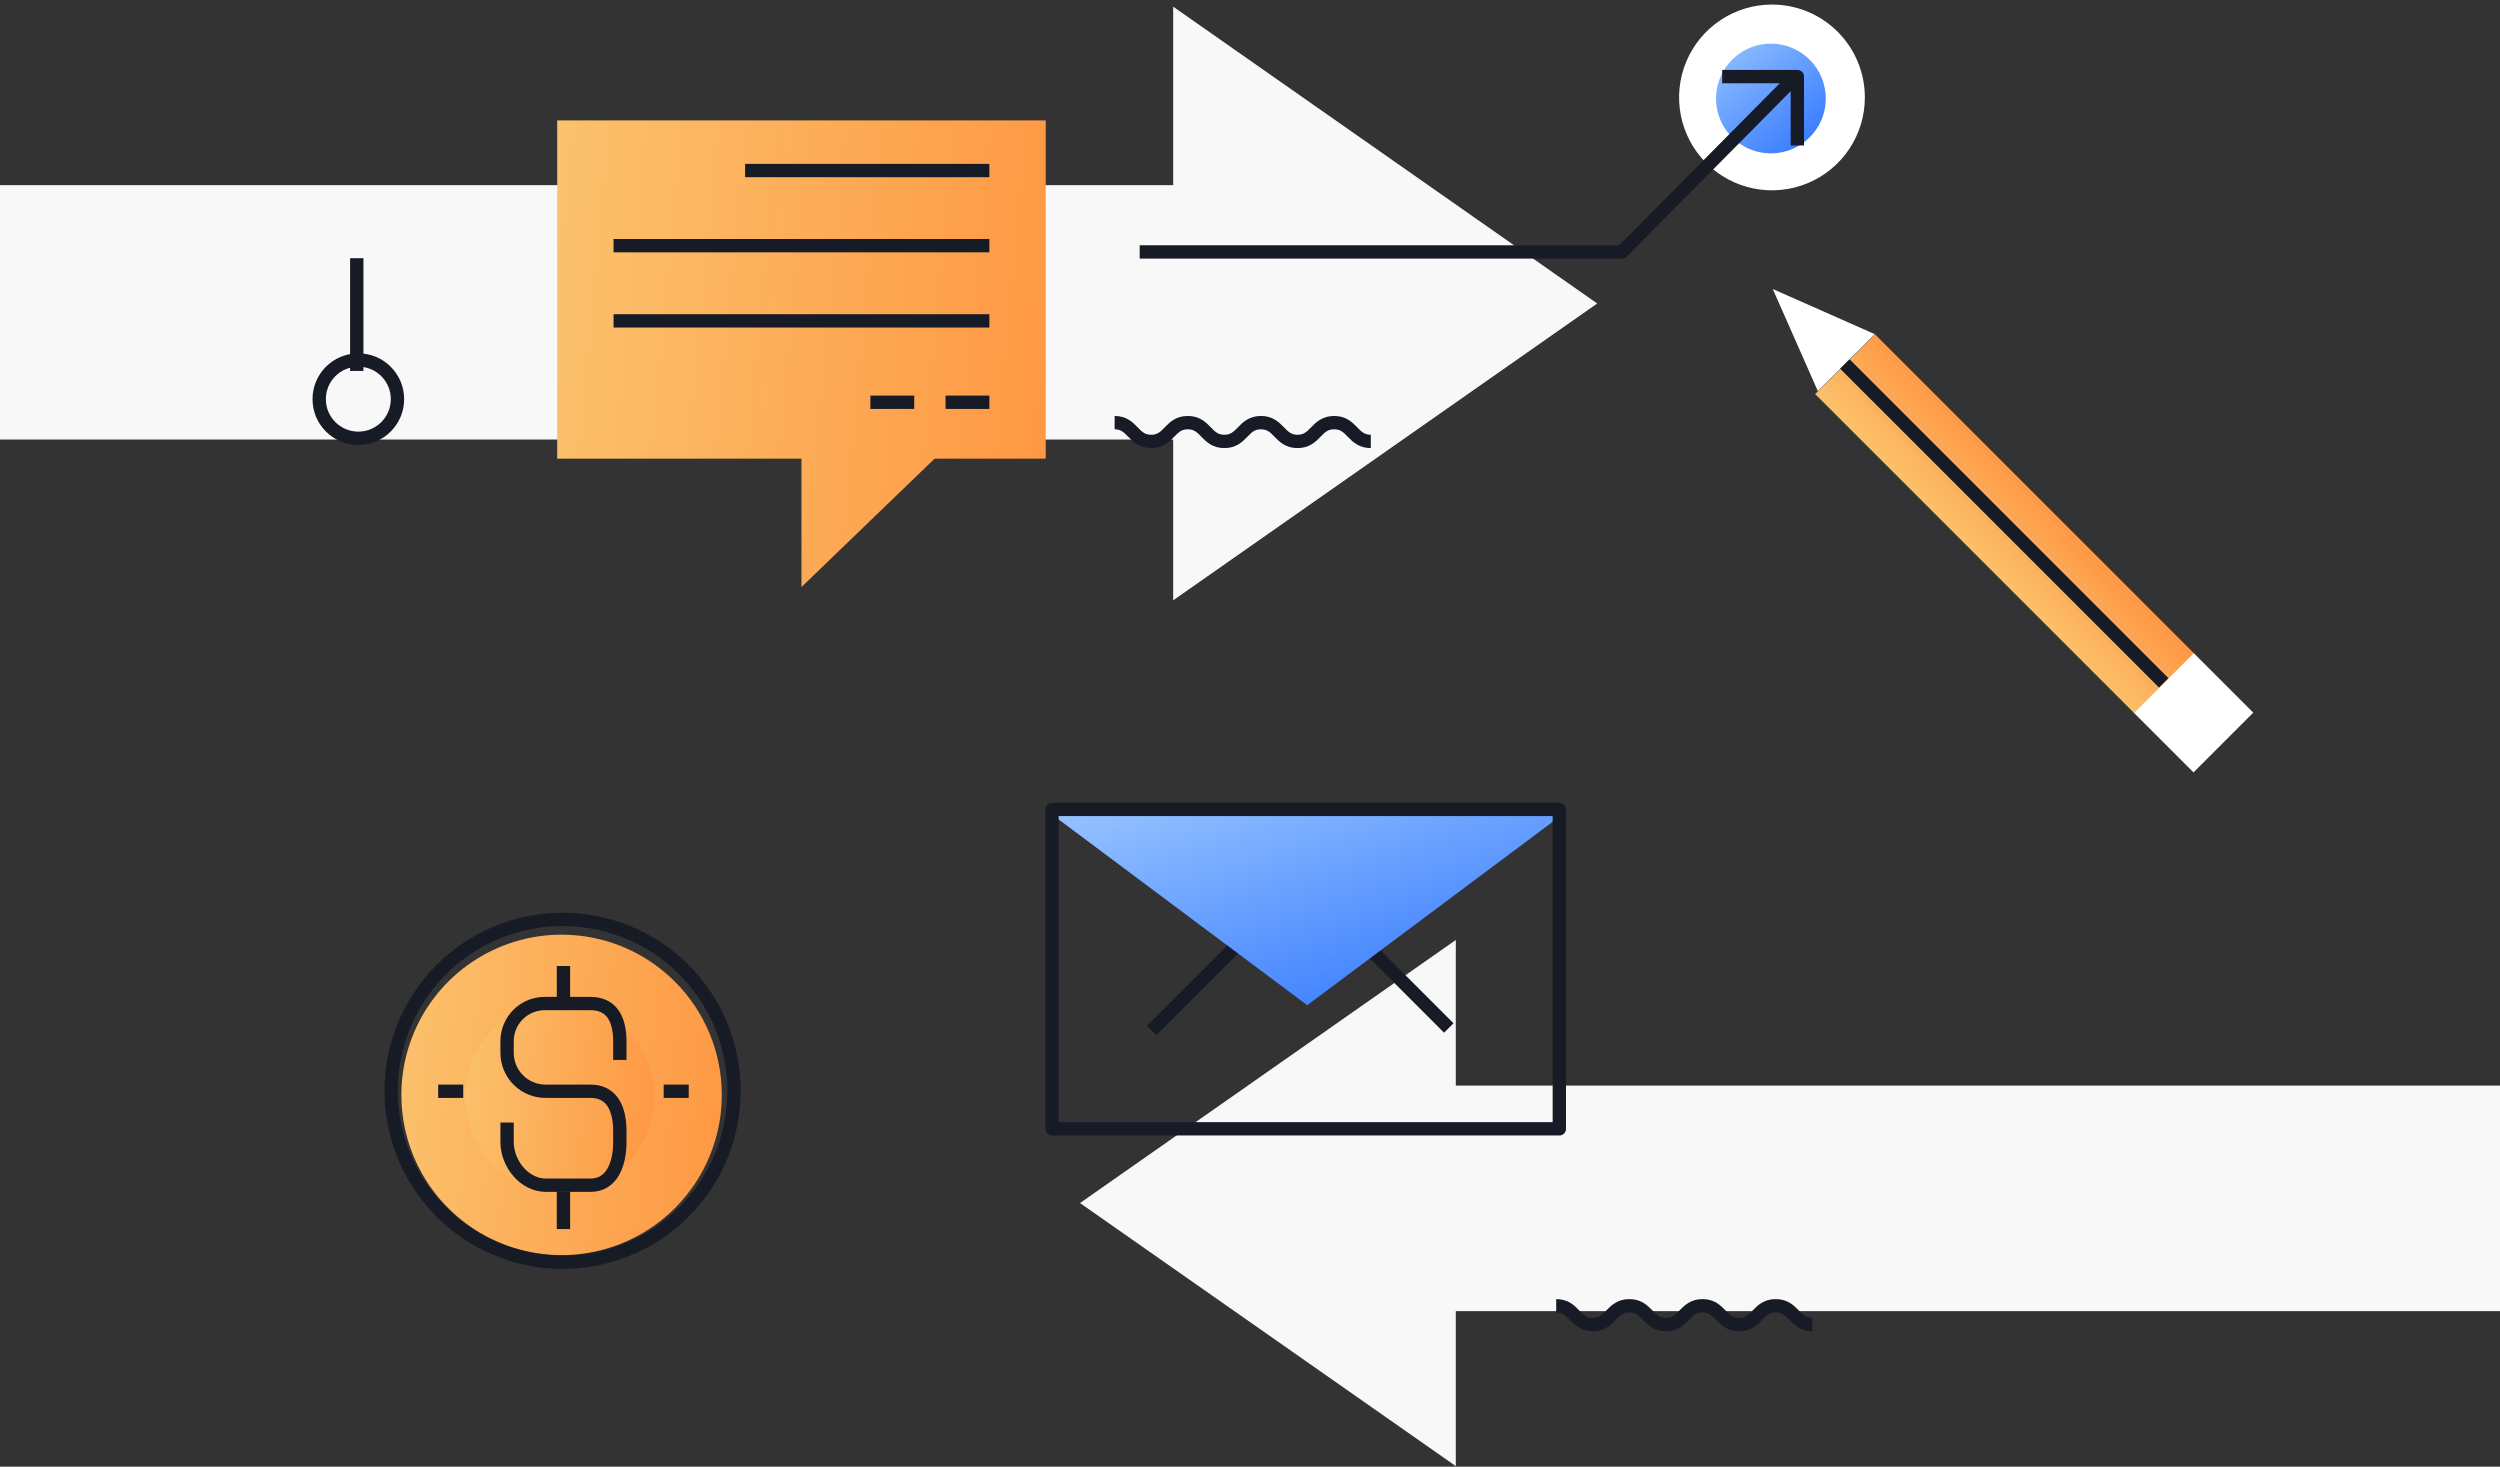 <svg width="375" height="220" viewBox="0 0 375 220" fill="none" xmlns="http://www.w3.org/2000/svg">
<rect x="0" y="0" width="375" height="220" fill="#333333" stroke="none"/>
<path d="M239.583 45.524L175.977 1V27.767H0V65.931H175.977V90.049L239.583 45.524Z" fill="#F8F8F8"/>
<path d="M162 180.459L218.37 219.918V196.666H375.268V162.844H218.37V141L162 180.459Z" fill="#F8F8F8"/>
<path d="M279.729 14.616C279.729 17.374 278.911 20.069 277.378 22.361C275.845 24.654 273.666 26.439 271.117 27.493C268.569 28.546 265.765 28.819 263.061 28.277C260.357 27.736 257.874 26.404 255.928 24.451C253.981 22.498 252.658 20.011 252.125 17.305C251.593 14.599 251.876 11.796 252.937 9.251C253.999 6.706 255.792 4.534 258.09 3.008C260.387 1.483 263.086 0.674 265.843 0.683C269.53 0.695 273.062 2.169 275.665 4.78C278.268 7.392 279.729 10.929 279.729 14.616Z" fill="white"/>
<path d="M273.866 14.776C273.866 16.403 273.384 17.995 272.479 19.348C271.575 20.701 270.29 21.756 268.786 22.379C267.282 23.002 265.627 23.165 264.031 22.848C262.434 22.53 260.968 21.746 259.817 20.595C258.666 19.444 257.882 17.978 257.564 16.381C257.247 14.785 257.41 13.13 258.033 11.626C258.656 10.122 259.711 8.837 261.064 7.933C262.417 7.028 264.009 6.546 265.636 6.546C267.819 6.546 269.912 7.413 271.456 8.956C272.999 10.499 273.866 12.593 273.866 14.776Z" fill="url(#paint0_linear)"/>
<path d="M108.269 164.232C108.269 168.985 106.86 173.632 104.219 177.584C101.578 181.536 97.825 184.616 93.433 186.435C89.042 188.254 84.21 188.73 79.548 187.803C74.886 186.876 70.604 184.587 67.243 181.226C63.882 177.865 61.593 173.583 60.666 168.921C59.739 164.259 60.215 159.427 62.033 155.035C63.852 150.644 66.933 146.891 70.885 144.25C74.837 141.609 79.484 140.2 84.237 140.2C87.393 140.2 90.518 140.821 93.433 142.029C96.349 143.237 98.999 145.007 101.23 147.239C103.462 149.47 105.232 152.12 106.44 155.035C107.648 157.951 108.269 161.076 108.269 164.232Z" fill="url(#paint1_linear)"/>
<path d="M98.161 164.514C98.161 167.324 97.328 170.07 95.767 172.406C94.206 174.742 91.988 176.563 89.392 177.638C86.796 178.713 83.94 178.995 81.184 178.446C78.429 177.898 75.898 176.545 73.911 174.559C71.924 172.572 70.572 170.041 70.023 167.285C69.475 164.53 69.757 161.674 70.832 159.078C71.907 156.482 73.728 154.264 76.064 152.703C78.4 151.142 81.146 150.309 83.956 150.309C87.723 150.309 91.336 151.805 94.001 154.469C96.665 157.133 98.161 160.747 98.161 164.514Z" fill="url(#paint2_linear)"/>
<path d="M83.579 18.064V68.797H120.22V88.057L140.194 68.797H156.861V18.064H83.579Z" fill="url(#paint3_linear)"/>
<path d="M148.406 60.342H141.829" stroke="#171B26" stroke-width="2" stroke-linejoin="round"/>
<path d="M137.131 60.342H130.555" stroke="#171B26" stroke-width="2" stroke-linejoin="round"/>
<path d="M148.405 48.128H92.035" stroke="#171B26" stroke-width="2" stroke-linejoin="round"/>
<path d="M148.405 36.854H92.035" stroke="#171B26" stroke-width="2" stroke-linejoin="round"/>
<path d="M148.405 25.58H111.764" stroke="#171B26" stroke-width="2" stroke-linejoin="round"/>
<path d="M76.063 168.385V171.307C76.063 174.548 78.637 177.78 81.878 177.78H88.586C91.828 177.78 92.974 174.548 92.974 171.307V169.625C92.974 166.384 91.828 163.687 88.586 163.687H81.878C81.114 163.695 80.356 163.55 79.648 163.262C78.941 162.973 78.297 162.547 77.756 162.007C77.215 161.468 76.786 160.826 76.496 160.119C76.205 159.412 76.058 158.655 76.063 157.89V156.218C76.056 155.459 76.203 154.706 76.494 154.004C76.786 153.303 77.216 152.668 77.759 152.137C78.302 151.606 78.947 151.19 79.655 150.915C80.363 150.64 81.119 150.51 81.878 150.534H88.586C91.828 150.534 92.974 152.977 92.974 156.218V158.99" stroke="#171B26" stroke-width="2" stroke-linejoin="round"/>
<path d="M110.102 163.621C110.102 168.708 108.594 173.68 105.768 177.908C102.942 182.137 98.925 185.433 94.226 187.379C89.527 189.325 84.356 189.834 79.368 188.841C74.379 187.848 69.797 185.398 66.201 181.801C62.606 178.204 60.157 173.621 59.166 168.632C58.175 163.644 58.686 158.473 60.633 153.774C62.581 149.076 65.878 145.061 70.108 142.236C74.338 139.412 79.311 137.905 84.397 137.907C87.773 137.907 91.117 138.572 94.236 139.865C97.355 141.157 100.189 143.051 102.576 145.439C104.963 147.827 106.857 150.662 108.148 153.782C109.439 156.901 110.103 160.245 110.102 163.621V163.621Z" stroke="#171B26" stroke-width="2" stroke-linejoin="round"/>
<path d="M84.519 151.474V144.897" stroke="#171B26" stroke-width="2" stroke-linejoin="round"/>
<path d="M84.519 184.356V178.719" stroke="#171B26" stroke-width="2" stroke-linejoin="round"/>
<path d="M99.55 163.687H103.308" stroke="#171B26" stroke-width="2" stroke-linejoin="round"/>
<path d="M65.728 163.687H69.487" stroke="#171B26" stroke-width="2" stroke-linejoin="round"/>
<path d="M233.431 195.865C236.175 195.865 236.175 198.684 238.918 198.684C241.661 198.684 241.661 195.865 244.405 195.865C247.148 195.865 247.148 198.684 249.891 198.684C252.635 198.684 252.635 195.865 255.378 195.865C258.121 195.865 258.121 198.684 260.865 198.684C263.608 198.684 263.608 195.865 266.361 195.865C269.114 195.865 269.104 198.684 271.857 198.684" stroke="#171B26" stroke-width="2" stroke-linejoin="round"/>
<path d="M167.195 63.395C169.938 63.395 169.938 66.214 172.682 66.214C175.425 66.214 175.425 63.395 178.168 63.395C180.912 63.395 180.912 66.214 183.655 66.214C186.398 66.214 186.398 63.395 189.142 63.395C191.885 63.395 191.885 66.214 194.628 66.214C197.372 66.214 197.372 63.395 200.124 63.395C202.877 63.395 202.868 66.214 205.621 66.214" stroke="#171B26" stroke-width="2" stroke-linejoin="round"/>
<path d="M187.131 140.2L172.757 154.574" stroke="#171B26" stroke-width="2" stroke-linejoin="round"/>
<path d="M203.986 140.867L217.317 154.198" stroke="#171B26" stroke-width="2" stroke-linejoin="round"/>
<path d="M196.085 150.778L158.035 122.349H234.135L196.085 150.778Z" fill="url(#paint4_linear)"/>
<path d="M233.9 121.41H157.8V169.324H233.9V121.41Z" stroke="#171B26" stroke-width="2" stroke-linejoin="round"/>
<path d="M329.024 97.926L320.055 106.895L329.024 115.863L337.992 106.895L329.024 97.926Z" fill="white"/>
<path d="M281.243 50.143L272.274 59.111L320.106 106.943L329.075 97.975L281.243 50.143Z" fill="url(#paint5_linear)"/>
<path d="M265.918 43.355L281.213 50.12L272.673 58.66L265.918 43.355Z" fill="white"/>
<path d="M324.562 102.432L276.732 54.601" stroke="#171B26" stroke-width="2" stroke-linejoin="round"/>
<path d="M170.953 37.794H243.295L269.131 11.722" stroke="#171B26" stroke-width="2" stroke-linejoin="round"/>
<path d="M258.327 11.487H269.601V21.822" stroke="#171B26" stroke-width="2" stroke-linejoin="round"/>
<path d="M53.516 38.733V55.644" stroke="#171B26" stroke-width="2" stroke-linejoin="round"/>
<path d="M53.75 65.744C56.993 65.744 59.622 63.115 59.622 59.872C59.622 56.629 56.993 54 53.75 54C50.507 54 47.878 56.629 47.878 59.872C47.878 63.115 50.507 65.744 53.75 65.744Z" stroke="#171B26" stroke-width="2" stroke-linejoin="round"/>
<defs>
<linearGradient id="paint0_linear" x1="273.866" y1="24.652" x2="257.406" y2="5.517" gradientUnits="userSpaceOnUse">
<stop stop-color="#276FFF"/>
<stop offset="1" stop-color="#99C5FF"/>
</linearGradient>
<linearGradient id="paint1_linear" x1="121.524" y1="198.412" x2="51.496" y2="192.174" gradientUnits="userSpaceOnUse">
<stop stop-color="#FF8B37"/>
<stop offset="1" stop-color="#FBC570"/>
</linearGradient>
<linearGradient id="paint2_linear" x1="105.996" y1="184.717" x2="64.603" y2="181.03" gradientUnits="userSpaceOnUse">
<stop stop-color="#FF8B37"/>
<stop offset="1" stop-color="#FBC570"/>
</linearGradient>
<linearGradient id="paint3_linear" x1="177.068" y1="102.833" x2="70.383" y2="92.883" gradientUnits="userSpaceOnUse">
<stop stop-color="#FF8B37"/>
<stop offset="1" stop-color="#FBC570"/>
</linearGradient>
<linearGradient id="paint4_linear" x1="234.134" y1="153.621" x2="217.385" y2="101.499" gradientUnits="userSpaceOnUse">
<stop stop-color="#276FFF"/>
<stop offset="1" stop-color="#99C5FF"/>
</linearGradient>
<linearGradient id="paint5_linear" x1="341.646" y1="105.599" x2="328.259" y2="118.546" gradientUnits="userSpaceOnUse">
<stop stop-color="#FF8B37"/>
<stop offset="1" stop-color="#FBC570"/>
</linearGradient>
</defs>
</svg>
